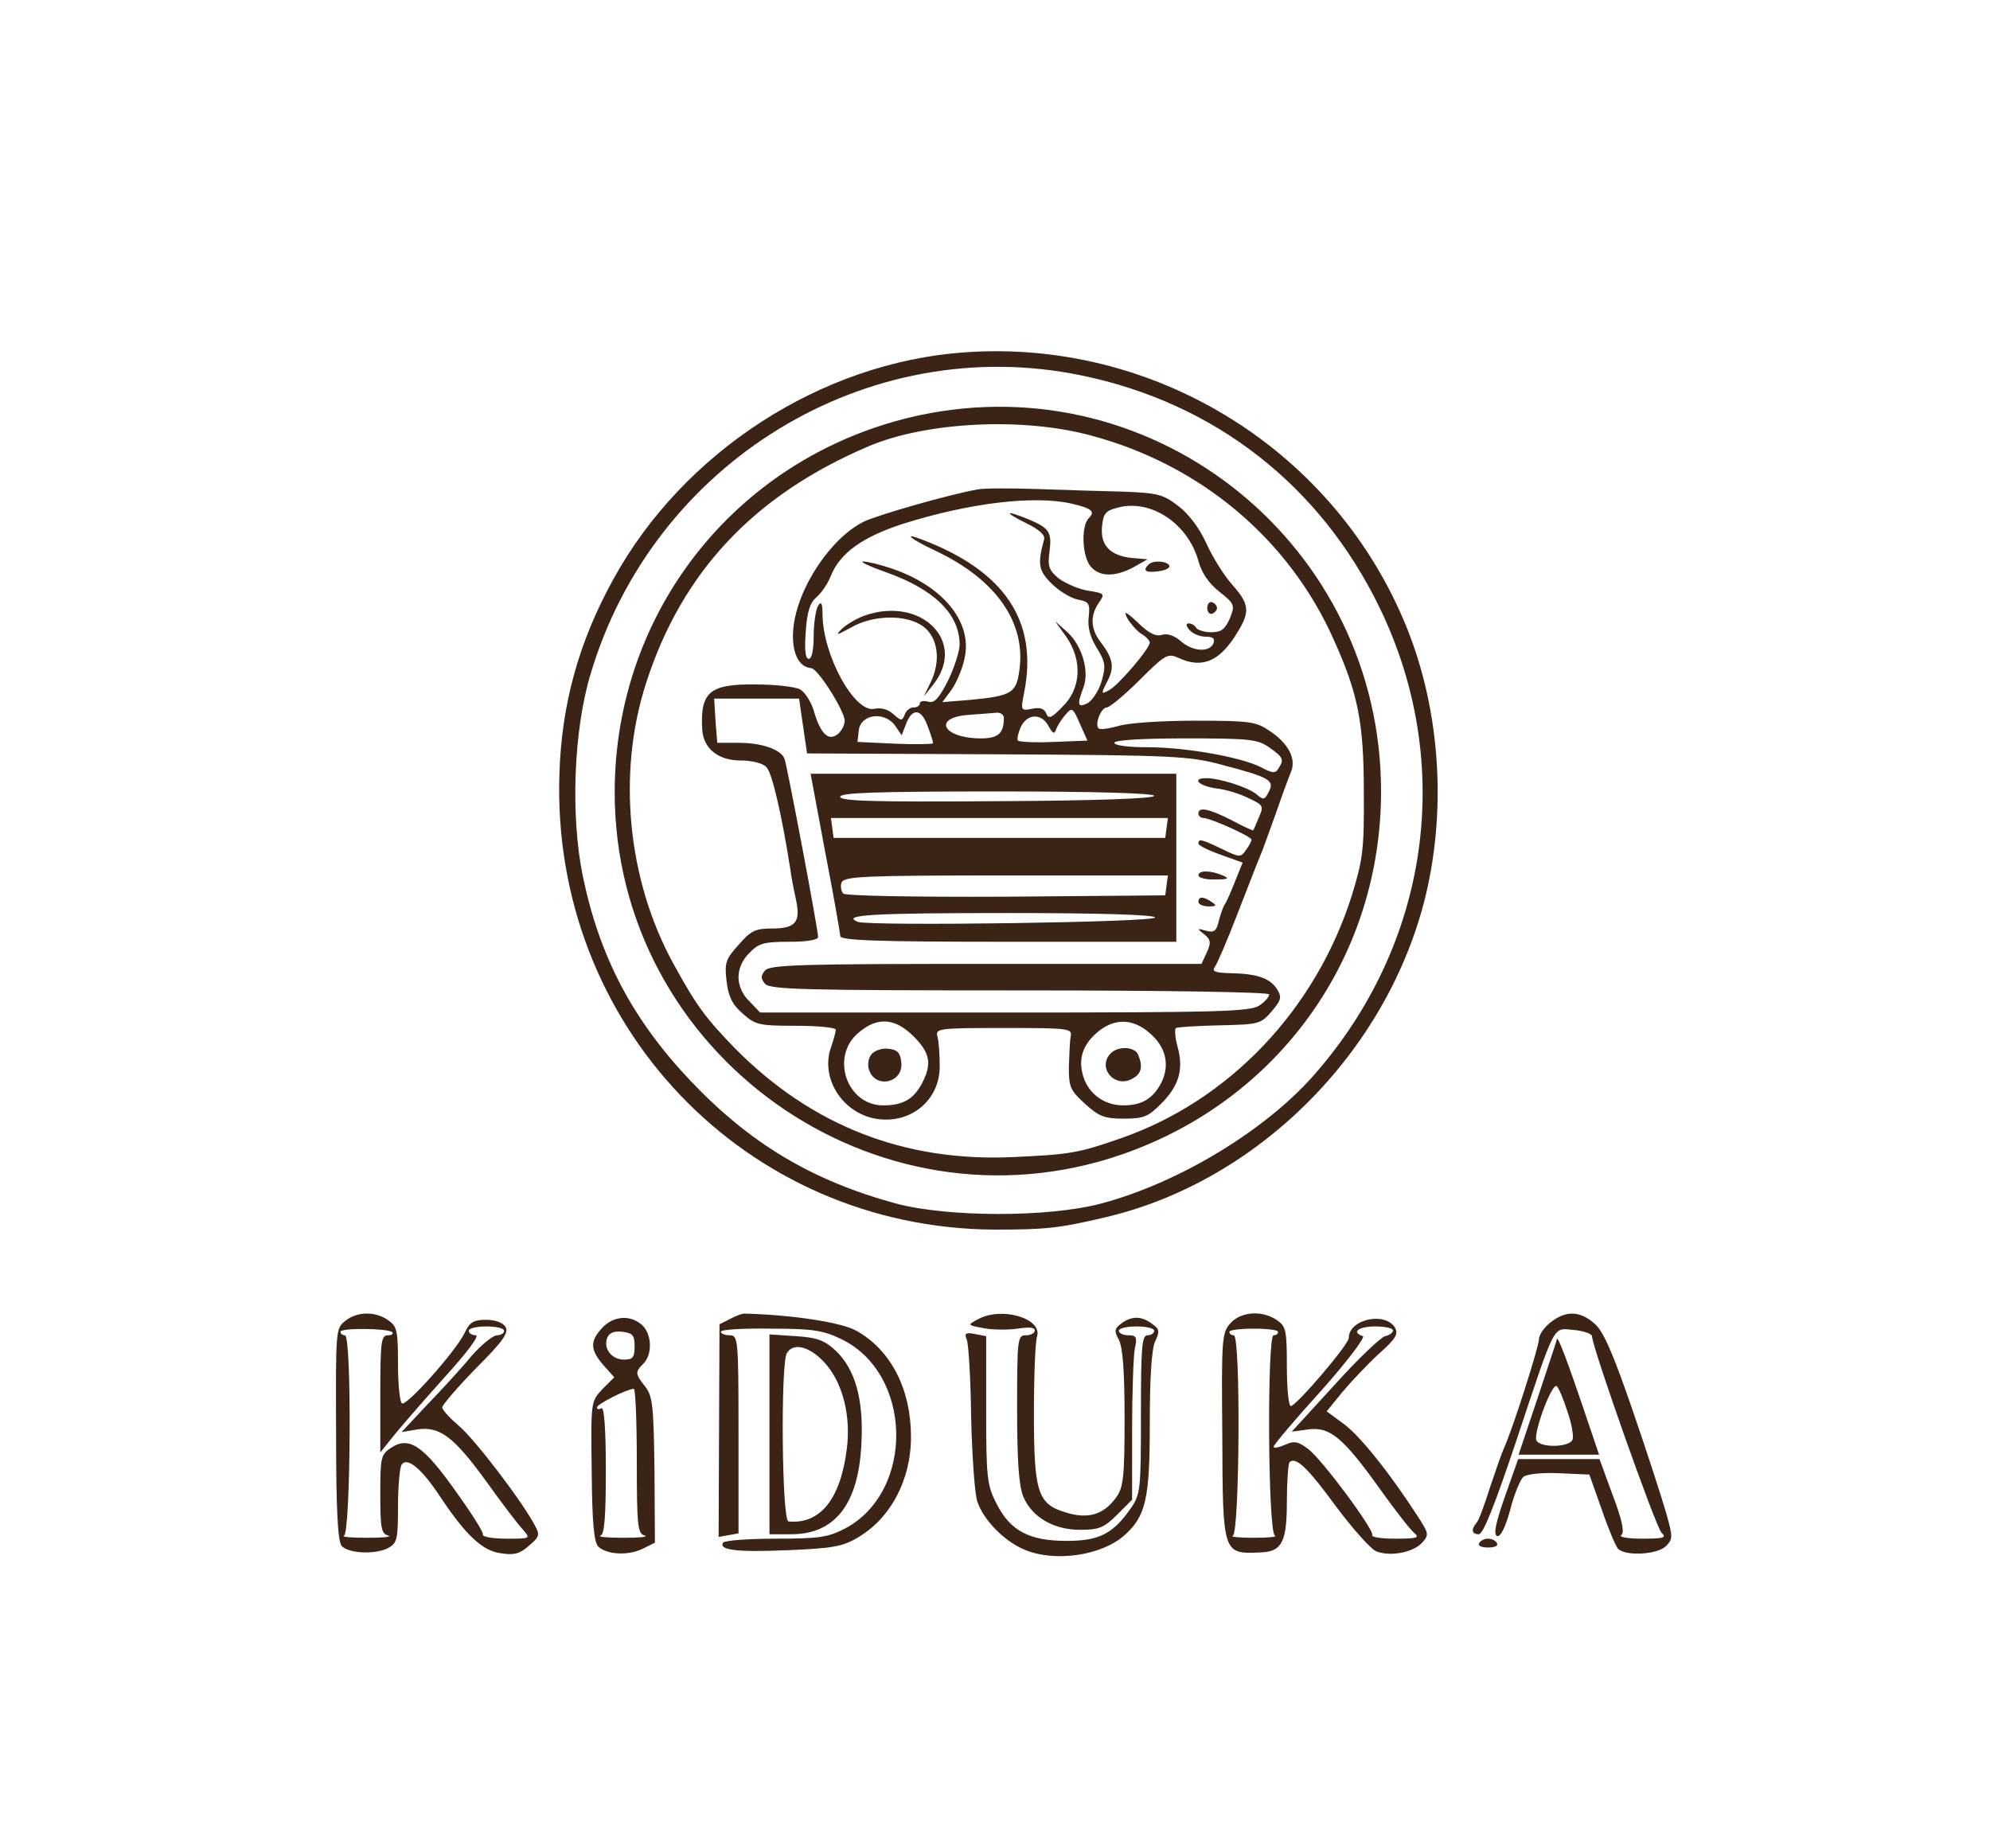 <?xml version="1.0" standalone="no"?>
<!DOCTYPE svg PUBLIC "-//W3C//DTD SVG 20010904//EN"
 "http://www.w3.org/TR/2001/REC-SVG-20010904/DTD/svg10.dtd">
<svg version="1.0" xmlns="http://www.w3.org/2000/svg"
 width="450pt" height="418pt" viewBox="0 0 450 418"
 preserveAspectRatio="xMidYMid meet">
<g transform="translate(0,418) scale(0.1,-0.1)"
fill="#3b2416" stroke="none">
<path d="M2180 3383 c-323 -23 -635 -225 -793 -513 -78 -141 -117 -282 -122
-440 -19 -568 421 -1028 984 -1031 115 0 146 3 251 28 346 81 639 376 724 728
49 205 31 435 -51 625 -167 390 -568 634 -993 603z m265 -52 c302 -62 541
-249 675 -526 171 -353 113 -761 -151 -1059 -110 -124 -305 -242 -479 -288
-120 -32 -348 -31 -464 0 -190 52 -329 135 -464 277 -131 138 -206 280 -244
463 -28 136 -21 329 17 456 142 481 627 777 1110 677z"/>
<path d="M2080 3241 c-406 -87 -690 -438 -690 -853 0 -591 588 -1012 1147
-819 355 123 586 446 586 821 0 553 -505 965 -1043 851z m387 -46 c248 -66
449 -235 550 -464 54 -120 67 -186 67 -341 1 -132 -2 -153 -27 -235 -82 -259
-278 -465 -524 -550 -95 -33 -113 -36 -243 -42 -245 -11 -455 71 -628 246 -66
68 -87 96 -139 191 -104 189 -128 431 -62 635 81 252 245 426 504 536 130 55
348 66 502 24z"/>
<path d="M2210 3073 c-66 -12 -219 -56 -255 -72 -75 -36 -152 -150 -161 -242
-5 -52 11 -88 40 -90 15 0 76 -97 76 -119 0 -10 -7 -23 -15 -30 -21 -17 -39
-1 -54 50 -6 22 -21 45 -32 51 -12 6 -57 11 -101 11 -104 1 -125 -17 -120
-103 3 -42 36 -69 87 -69 25 0 50 -6 58 -15 13 -12 35 -109 54 -230 2 -16 8
-48 13 -70 11 -51 -1 -65 -55 -65 -37 0 -47 -5 -75 -37 -29 -32 -32 -41 -27
-82 4 -34 12 -52 36 -73 29 -26 37 -28 121 -28 50 0 90 -4 90 -9 0 -4 -5 -23
-11 -40 -24 -69 25 -147 100 -161 78 -14 146 40 146 118 0 26 -2 56 -5 67 -5
19 0 20 150 20 150 0 155 -1 151 -20 -2 -11 -3 -42 -4 -69 0 -44 3 -52 36 -82
32 -29 44 -34 88 -34 45 0 55 4 84 33 41 41 52 78 38 129 -6 21 -7 40 -4 43 4
2 49 5 99 6 89 2 93 3 118 32 22 26 23 32 11 51 -16 24 -45 34 -106 35 -33 1
-41 4 -34 14 5 6 29 62 52 122 24 61 46 119 51 130 5 11 20 54 35 95 14 41 30
84 35 96 11 29 -7 63 -49 91 -31 21 -45 23 -169 23 -74 0 -152 -5 -173 -12
-22 -6 -42 -9 -45 -5 -9 9 6 47 19 47 6 0 40 28 74 62 58 58 64 61 88 50 54
-25 94 -8 134 59 28 46 26 63 -12 106 -19 21 -45 63 -59 94 -16 35 -40 67 -64
85 -34 26 -46 29 -123 32 -47 1 -135 4 -196 6 -60 2 -121 2 -135 -1z m213 -32
c47 -11 54 -18 39 -33 -18 -18 -15 -88 5 -110 20 -23 55 -23 96 -1 l32 18 -35
3 c-49 5 -72 28 -68 71 3 30 8 36 36 43 75 20 159 -37 182 -121 7 -26 23 -50
47 -69 35 -28 36 -30 24 -61 -11 -24 -19 -31 -42 -31 -15 0 -31 5 -34 10 -3 6
-11 10 -17 10 -7 0 -6 -6 2 -15 7 -8 23 -15 36 -15 17 0 22 -4 18 -15 -9 -21
-47 -19 -74 5 -15 13 -31 18 -43 14 -13 -4 -30 4 -54 28 -27 25 -33 28 -24 10
7 -12 21 -28 31 -35 11 -6 20 -16 20 -20 0 -14 -71 -97 -92 -108 -18 -10 -19
-9 -4 20 17 32 13 52 -16 90 -22 29 -23 59 -3 88 14 20 13 21 -24 27 -21 3
-50 16 -66 27 -23 19 -26 28 -22 59 6 46 1 55 -46 75 -54 22 -59 18 -7 -8 29
-14 44 -27 41 -37 -15 -56 -13 -70 17 -100 17 -17 44 -33 59 -36 26 -5 28 -9
25 -39 -3 -23 3 -46 18 -70 20 -33 21 -41 11 -76 -6 -21 -21 -43 -31 -49 -23
-12 -25 -4 -10 35 14 37 -3 95 -37 126 l-27 24 25 -35 c37 -53 34 -117 -8
-158 -25 -26 -32 -29 -37 -16 -4 11 -14 15 -32 11 -26 -5 -26 -4 -18 37 32
161 -44 275 -232 346 -44 17 -25 1 30 -25 139 -65 207 -164 191 -272 -7 -51
-18 -57 -112 -66 l-62 -5 20 27 c11 15 25 47 30 71 19 82 -47 164 -164 204
-26 9 -55 16 -65 16 -9 0 14 -11 51 -24 110 -39 167 -95 167 -164 0 -15 -12
-52 -26 -81 -21 -41 -31 -52 -45 -48 -11 3 -19 1 -19 -4 0 -5 -6 -9 -14 -9 -8
0 -17 -7 -20 -16 -6 -15 -8 -15 -26 1 -12 11 -28 15 -42 12 -45 -11 -117 120
-118 213 0 26 -3 31 -10 20 -5 -8 -10 -39 -10 -67 0 -32 -4 -53 -11 -53 -8 0
-10 20 -7 61 3 46 10 66 24 78 11 9 26 31 33 49 21 52 73 88 162 117 152 48
298 65 382 46z m-607 -503 l9 -62 430 -2 c402 -2 435 -4 509 -24 107 -28 119
-35 105 -61 -9 -18 -12 -19 -27 -6 -18 16 -84 37 -114 37 -34 0 -18 -17 21
-23 21 -2 54 -12 74 -22 34 -16 35 -18 24 -43 -6 -15 -12 -28 -13 -30 -1 -1
-23 9 -49 23 -51 26 -75 31 -75 15 0 -5 5 -10 11 -10 16 0 109 -42 109 -49 0
-4 -6 -15 -13 -24 -11 -17 -15 -16 -54 3 -46 22 -53 24 -53 12 0 -4 22 -15 50
-25 l50 -18 -17 -42 c-9 -23 -19 -46 -23 -52 -4 -5 -10 -23 -14 -38 -5 -23
-11 -27 -29 -22 -20 6 -21 5 -4 -8 15 -12 16 -19 6 -41 l-12 -26 -487 0 c-421
0 -489 -2 -500 -15 -10 -12 -10 -18 0 -30 11 -13 87 -15 576 -15 347 0 564 -4
564 -9 0 -6 -10 -17 -22 -25 -20 -14 -91 -16 -576 -16 l-553 0 -24 25 c-16 15
-25 36 -25 55 0 19 9 40 25 55 21 22 33 25 90 25 39 0 65 4 65 11 0 16 -70
388 -76 403 -8 21 -51 36 -104 36 l-48 0 -4 50 -3 50 96 0 96 0 9 -62z m567
-36 c-41 -2 -78 0 -81 3 -3 2 0 16 6 30 14 31 47 33 63 3 10 -18 13 -19 17 -8
3 8 12 23 21 33 15 18 17 17 33 -20 l17 -38 -76 -3z m-285 35 c7 -18 12 -35
12 -38 0 -2 -38 -3 -86 -1 l-85 4 3 26 c4 37 58 44 82 11 l15 -22 10 26 c14
37 35 34 49 -6z m172 19 c0 -35 -13 -46 -52 -46 -84 0 -111 46 -30 53 26 2 55
4 65 5 9 1 17 -4 17 -12z m601 -67 c31 -22 33 -27 20 -47 -7 -12 -14 -11 -40
3 -46 23 -170 45 -257 45 -43 0 -74 4 -74 10 0 6 60 10 161 10 147 0 163 -2
190 -21z m-805 -653 c37 -37 42 -62 19 -106 -19 -36 -43 -50 -88 -50 -82 0
-120 110 -56 164 43 37 83 34 125 -8z m532 9 c39 -32 48 -74 28 -114 -19 -36
-44 -51 -86 -51 -42 0 -77 25 -90 64 -13 41 -2 75 36 105 36 28 76 27 112 -4z"/>
<path d="M2597 2903 c-14 -14 -6 -19 23 -15 16 2 27 8 24 13 -6 11 -38 12 -47
2z"/>
<path d="M2730 2805 c0 -9 5 -15 11 -13 6 2 11 8 11 13 0 5 -5 11 -11 13 -6 2
-11 -4 -11 -13z"/>
<path d="M1953 2787 c-18 -7 -40 -20 -50 -30 -15 -15 -11 -14 20 3 51 30 127
31 165 3 33 -25 40 -77 17 -125 l-16 -33 20 25 c80 98 -26 204 -156 157z"/>
<path d="M1866 2253 c19 -98 34 -184 34 -190 0 -10 83 -13 380 -13 l380 0 0
190 0 190 -413 0 -414 0 33 -177z m744 127 c0 -6 -133 -11 -355 -12 -279 -2
-355 0 -355 10 0 9 78 12 355 12 224 0 355 -4 355 -10z m28 -72 l-3 -23 -375
0 -375 0 -3 23 -3 22 381 0 381 0 -3 -22z m0 -130 l-3 -23 -359 -3 c-217 -1
-364 2 -369 7 -5 5 -7 17 -4 25 6 14 49 16 372 16 l366 0 -3 -22z m-26 -73 c3
-11 -645 -20 -672 -10 -40 16 34 20 339 20 212 0 332 -4 333 -10z"/>
<path d="M2710 2200 c0 -5 17 -10 38 -9 30 0 33 2 17 9 -28 12 -55 12 -55 0z"/>
<path d="M2710 2140 c0 -5 10 -10 23 -10 18 0 19 2 7 10 -19 13 -30 13 -30 0z"/>
<path d="M1971 1796 c-7 -8 -10 -24 -6 -35 14 -45 79 -30 73 17 -2 21 -9 28
-29 30 -14 2 -31 -4 -38 -12z"/>
<path d="M2512 1798 c-32 -32 8 -80 48 -58 21 11 25 27 14 54 -7 19 -45 21
-62 4z"/>
<path d="M780 1192 c-21 -17 -21 -22 -20 -257 0 -174 4 -243 13 -252 17 -17
77 -19 105 -4 20 11 22 19 22 94 0 45 4 88 8 94 12 19 45 -8 86 -70 59 -89 97
-125 139 -130 29 -5 43 -1 63 17 24 20 25 25 14 45 -28 54 -135 194 -171 225
-21 18 -39 37 -39 43 0 5 34 45 76 88 62 62 75 81 67 94 -6 10 -24 16 -44 16
-28 0 -37 -5 -49 -31 -21 -42 -131 -165 -141 -158 -5 3 -9 43 -9 89 0 75 -2
85 -22 99 -30 21 -71 20 -98 -2z m107 -25 c3 -4 -1 -7 -10 -7 -15 0 -17 -15
-17 -132 l0 -133 32 40 c18 22 70 82 116 133 49 54 77 92 68 92 -9 0 -16 5
-16 10 0 6 18 10 40 10 22 0 40 -4 40 -10 0 -5 -7 -10 -16 -10 -9 0 -35 -21
-58 -47 -22 -27 -67 -76 -100 -110 l-58 -62 35 6 c51 8 83 -16 157 -118 35
-49 73 -99 83 -109 17 -20 17 -20 -38 -20 -30 0 -54 4 -53 9 2 5 -26 49 -62
99 -73 103 -105 124 -145 98 -24 -16 -25 -22 -25 -105 0 -77 2 -90 18 -94 9
-3 -12 -5 -48 -5 -36 0 -59 2 -52 5 15 6 18 453 2 453 -5 0 -10 3 -10 8 0 9
107 8 117 -1z"/>
<path d="M1651 1197 l-24 -12 -1 -241 -1 -240 23 4 22 4 0 224 c0 217 -1 224
-20 224 -11 0 -20 4 -20 8 0 5 51 8 113 7 96 0 119 -4 160 -24 161 -78 166
-344 8 -428 -39 -20 -58 -23 -157 -23 -62 0 -115 -4 -119 -9 -10 -17 32 -22
148 -17 96 4 122 8 154 27 76 43 123 131 123 229 0 108 -45 196 -123 240 -33
19 -143 36 -252 39 -5 1 -21 -5 -34 -12z"/>
<path d="M2211 1196 c-24 -13 -24 -13 14 -20 20 -4 55 -4 76 -1 26 4 39 3 39
-4 0 -6 -9 -11 -20 -11 -19 0 -20 -7 -20 -165 0 -122 4 -175 14 -200 20 -47
69 -75 129 -75 42 0 54 5 83 34 l34 34 0 155 c0 85 3 169 6 186 6 27 4 31 -15
31 -11 0 -21 5 -21 10 0 6 18 10 40 10 22 0 40 -4 40 -10 0 -5 -7 -10 -15 -10
-13 0 -15 -27 -15 -179 0 -168 -1 -180 -22 -211 -41 -59 -72 -75 -146 -75 -85
0 -128 23 -159 85 -21 41 -23 58 -23 211 l0 167 -26 5 c-20 4 -24 1 -18 -12 4
-9 9 -87 10 -175 2 -87 8 -174 14 -192 14 -42 61 -90 107 -109 69 -29 175 -13
226 33 48 43 57 82 57 251 0 104 4 169 12 187 11 23 10 28 -7 40 -24 18 -46
18 -69 1 -16 -12 -17 -17 -6 -37 9 -17 13 -72 13 -178 0 -137 -3 -157 -20
-180 -28 -38 -63 -48 -112 -33 -65 19 -73 46 -73 225 0 83 3 161 7 173 13 41
-80 69 -134 39z"/>
<path d="M2783 1188 c-20 -22 -21 -33 -19 -255 1 -270 1 -268 88 -264 47 2 58
24 58 115 0 45 3 85 6 89 14 13 40 -11 105 -100 39 -52 80 -98 92 -102 32 -12
83 -2 103 20 16 18 15 21 -11 61 -64 99 -131 182 -167 208 l-38 28 35 43 c20
24 57 63 83 87 39 35 45 45 36 60 -23 36 -104 18 -104 -24 0 -15 -119 -154
-131 -154 -5 0 -9 40 -9 89 0 82 -2 91 -22 105 -33 23 -81 20 -105 -6z m107
-20 c0 -5 -4 -8 -10 -8 -15 0 -13 -447 3 -453 7 -3 -15 -5 -48 -5 -33 0 -54 2
-47 5 15 6 18 453 2 453 -5 0 -10 3 -10 8 0 4 25 7 55 7 30 0 55 -3 55 -7z
m260 3 c0 -5 -8 -11 -18 -13 -9 -2 -61 -51 -114 -110 l-97 -106 37 5 c49 7 79
-18 162 -134 35 -49 70 -94 78 -100 13 -11 6 -13 -42 -13 -31 0 -55 3 -53 8 6
10 -113 171 -145 195 -23 17 -31 19 -53 9 -14 -6 -25 -8 -25 -4 0 4 48 61 107
126 59 66 101 122 95 124 -27 9 -10 22 28 22 22 0 40 -4 40 -9z"/>
<path d="M3506 1189 c-14 -11 -26 -28 -26 -38 0 -17 -61 -208 -79 -246 -5 -11
-19 -51 -32 -90 -12 -38 -25 -74 -30 -79 -13 -15 -11 -26 5 -26 10 0 36 66 82
203 94 282 84 263 133 259 23 -2 41 -9 41 -14 0 -24 144 -431 157 -444 12 -12
6 -14 -44 -14 -32 0 -53 4 -47 8 8 5 3 32 -19 90 l-30 82 -92 0 -92 0 -30 -85
c-21 -60 -26 -85 -18 -89 8 -3 19 19 30 59 9 36 23 69 30 75 8 6 42 10 81 8
l68 -3 28 -79 c15 -44 32 -84 37 -89 17 -17 89 -13 108 6 16 16 16 21 1 74 -9
32 -43 137 -76 233 -45 131 -67 181 -87 197 -33 29 -65 29 -99 2z"/>
<path d="M1362 1177 c-28 -30 -28 -49 2 -84 l25 -28 -27 -27 c-26 -28 -26 -28
-24 -185 1 -116 5 -161 15 -171 19 -18 67 -21 100 -5 l28 14 -1 164 c-2 146
-4 167 -21 189 -23 29 -23 33 -4 52 21 21 19 67 -3 87 -26 24 -65 21 -90 -6z
m73 -42 c0 -25 -4 -30 -24 -30 -28 0 -47 25 -38 49 5 12 16 16 34 14 24 -3 28
-8 28 -33z m5 -259 c0 -148 2 -165 18 -169 9 -3 -12 -5 -48 -5 -36 0 -59 2
-52 5 9 3 12 43 12 149 0 94 -4 143 -10 139 -5 -3 -10 -3 -10 2 0 7 64 40 83
42 4 1 7 -73 7 -163z"/>
<path d="M1740 936 l0 -226 49 0 c100 0 153 69 159 207 5 98 -14 166 -58 208
-25 23 -41 30 -90 33 l-60 4 0 -226z m130 156 c37 -45 54 -117 45 -188 -14
-114 -60 -172 -132 -165 -15 1 -18 352 -4 380 15 27 56 15 91 -27z"/>
<path d="M3520 1149 c0 -2 -20 -61 -43 -131 l-43 -128 91 0 91 0 -43 127 c-38
111 -53 147 -53 132z m24 -160 c10 -28 15 -58 12 -65 -7 -18 -75 -19 -82 -1
-6 18 35 129 46 122 4 -2 15 -28 24 -56z"/>
<path d="M3345 690 c-4 -6 5 -10 20 -10 15 0 24 4 20 10 -3 6 -12 10 -20 10
-8 0 -17 -4 -20 -10z"/>
</g>
</svg>
